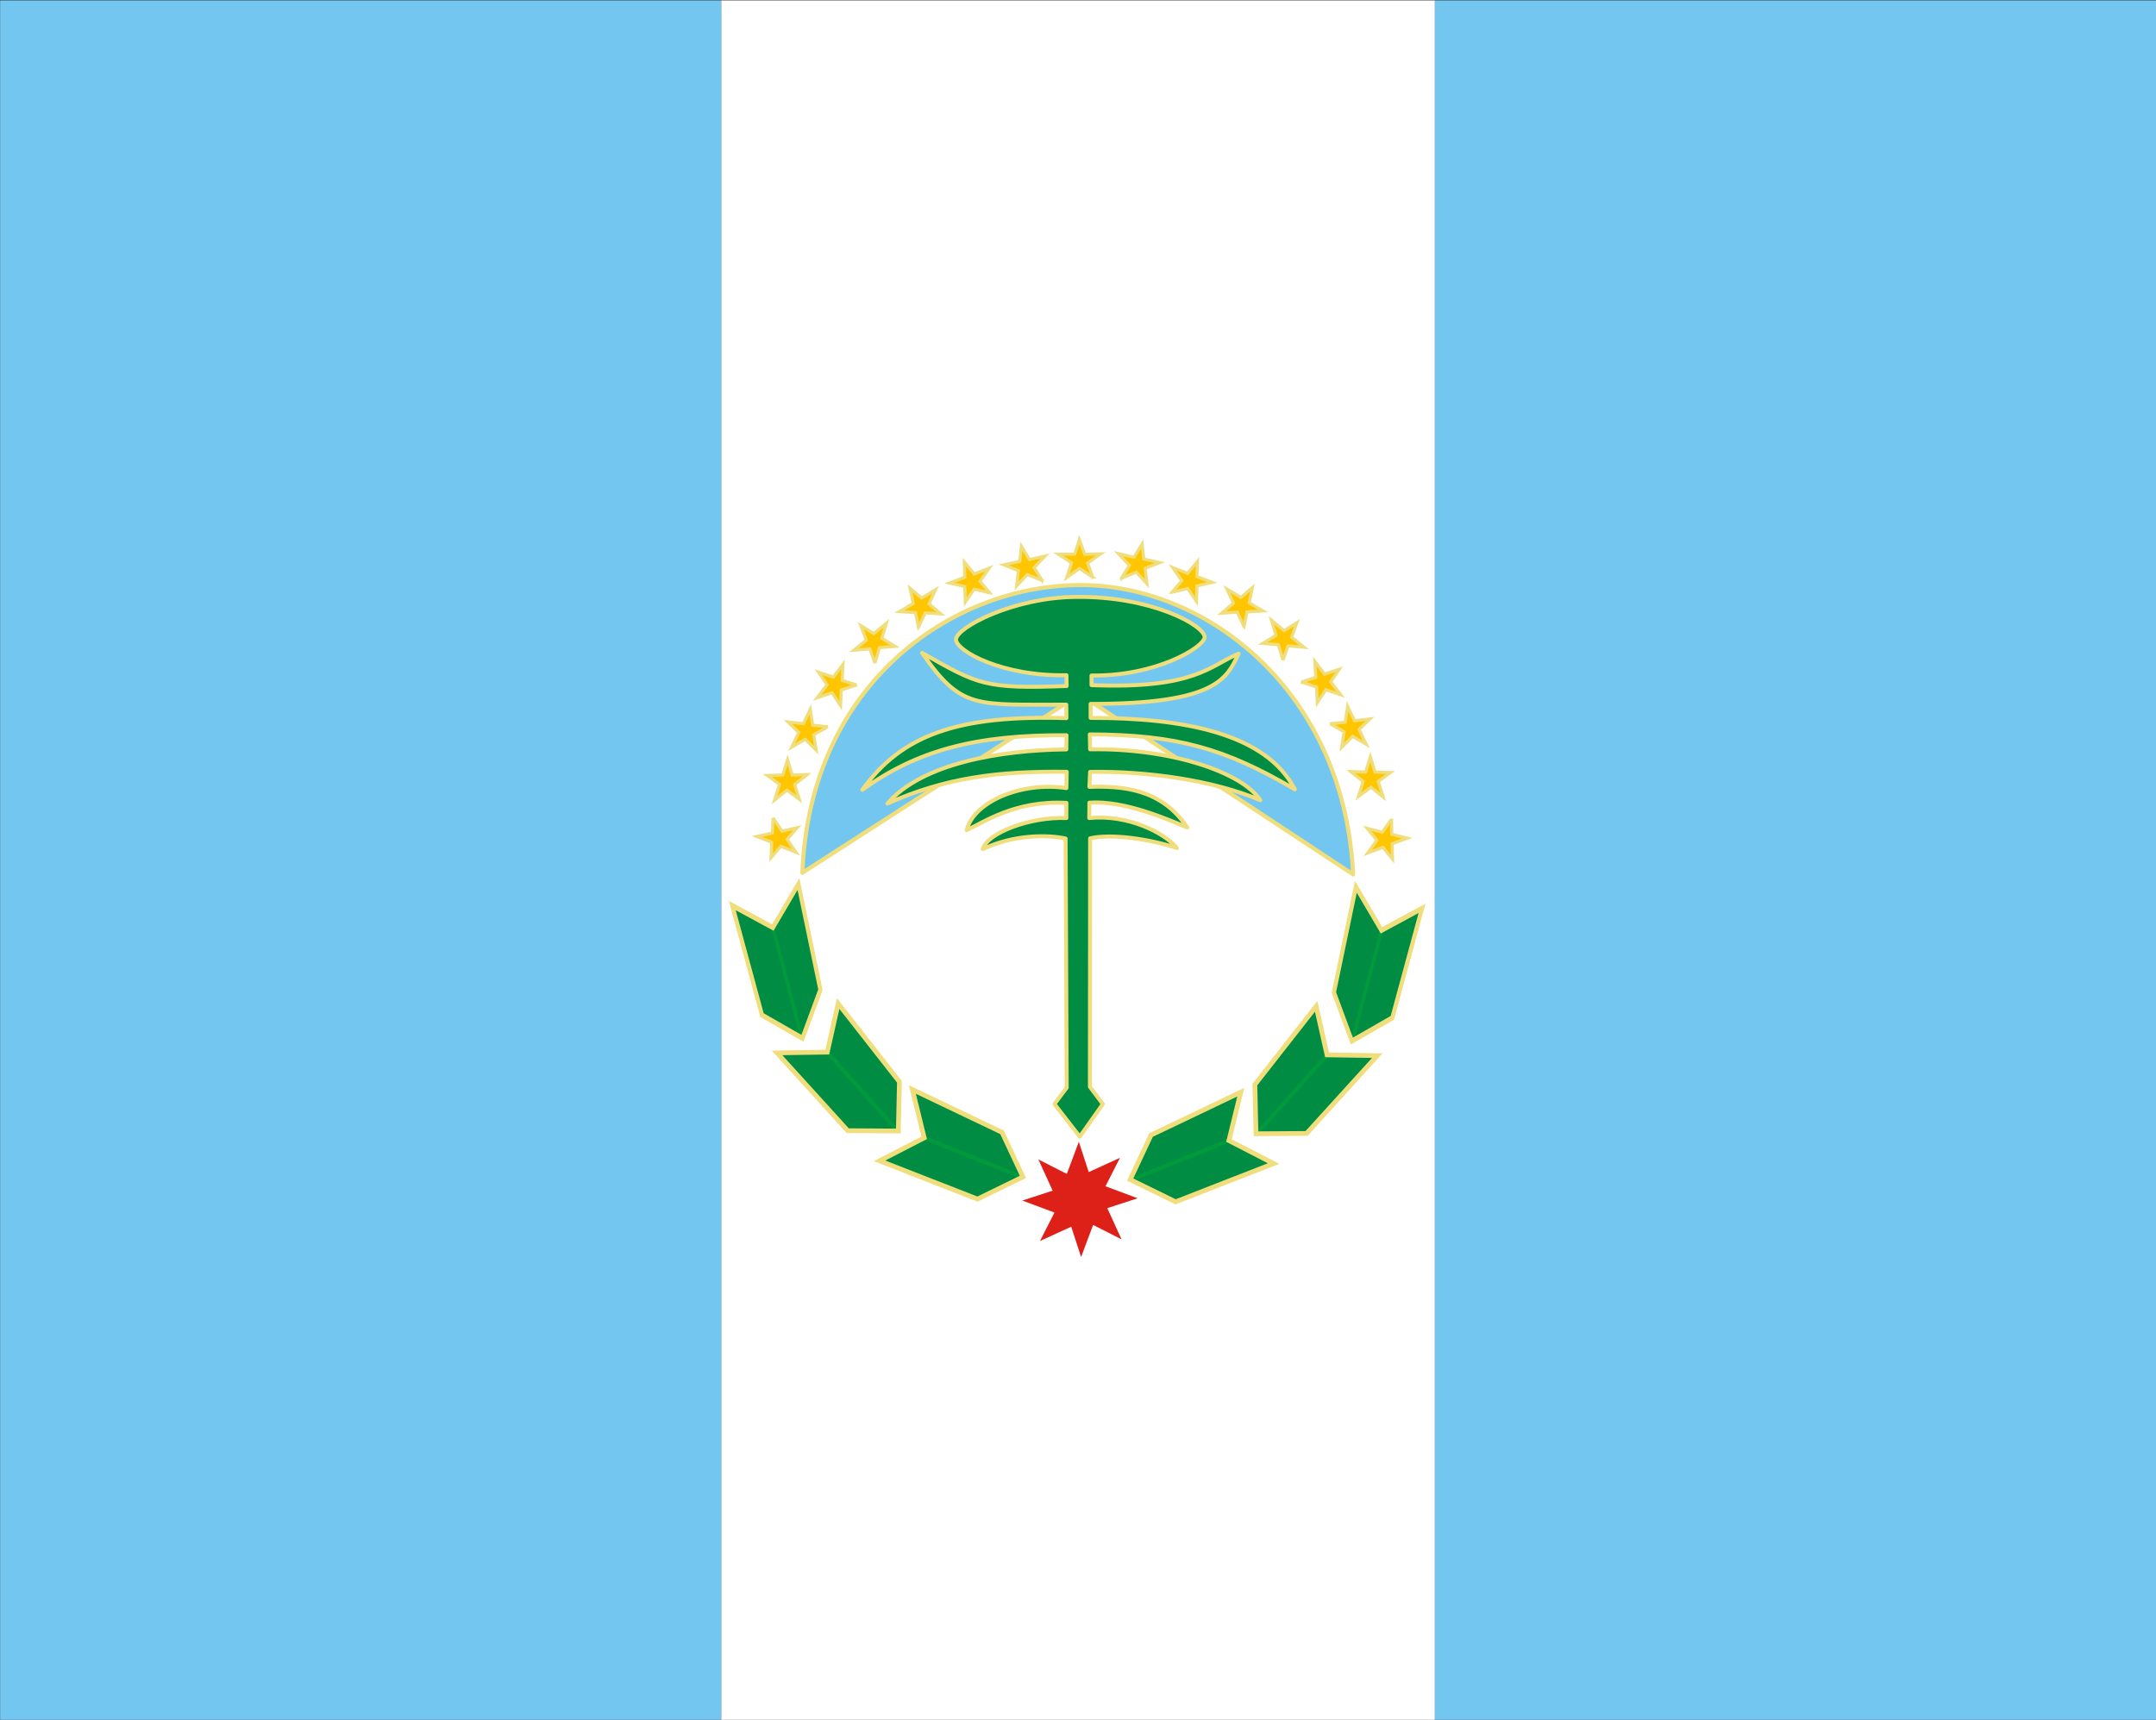 <svg height="529.737" width="663.905" xmlns="http://www.w3.org/2000/svg"><rect width="100%" height="100%" fill="#333333" stroke="none"/><g fill-rule="evenodd" transform="matrix(2.442 0 0 2.442 -306.255 -969.805)"><path d="m125.428 397.187h90.951v216.956h-90.951v-216.956z" fill="#73c6ef"/><path d="m216.366 397.188h89.986v216.954h-89.986v-216.954z" fill="#fff"/><path d="m306.346 397.188h90.987v216.95h-90.987v-216.95z" fill="#73c6ef"/></g><g fill="#ffc600" fill-rule="evenodd" stroke="#efde7b" stroke-width=".389" transform="matrix(2.442 0 0 2.442 -275.679 -275.162)"><path d="m250.697 185.498-1.688-1.116-1.607 1.146.608-1.854-1.656-1.082 2.063-.029.583-1.815.667 1.835 2.017-.039-1.651 1.164.663 1.79z"/><path d="m244.305 185.9-1.878-.754-1.344 1.445.223-1.938-1.84-.727 2.015-.443.207-1.895 1.023 1.664 1.968-.444-1.383 1.472 1.009 1.621z"/><path d="m254.299 185.61 1.878-.754 1.344 1.445-.223-1.938 1.84-.727-2.015-.443-.207-1.895-1.023 1.664-1.968-.444 1.383 1.472-1.009 1.621z"/><path d="m237.702 187.462-1.968-.472-1.118 1.626-.062-1.95-1.926-.451 1.929-.733-.072-1.905 1.255 1.497 1.882-.726-1.154 1.658 1.235 1.456z"/><path d="m260.681 187.383 1.968-.472 1.118 1.626.062-1.95 1.926-.451-1.929-.733.072-1.905-1.255 1.497-1.882-.726 1.154 1.658-1.235 1.456z"/><g transform="matrix(.619 -.786 .786 .619 -80.081 281.302)"><path d="m250.697 185.498-1.688-1.116-1.607 1.146.608-1.854-1.656-1.082 2.063-.029.583-1.815.667 1.835 2.017-.039-1.651 1.164.663 1.79z"/><path d="m244.305 185.9-1.878-.754-1.344 1.445.223-1.938-1.84-.727 2.015-.443.207-1.895 1.023 1.664 1.968-.444-1.383 1.472 1.009 1.621z"/><path d="m254.299 185.61 1.878-.754 1.344 1.445-.223-1.938 1.84-.727-2.015-.443-.207-1.895-1.023 1.664-1.968-.444 1.383 1.472-1.009 1.621z"/><path d="m237.991 187.607-1.968-.472-1.118 1.626-.062-1.95-1.926-.451 1.929-.733-.072-1.905 1.255 1.497 1.882-.726-1.154 1.658 1.235 1.456z"/><path d="m261.226 187.139 1.968-.472 1.118 1.626.062-1.95 1.926-.451-1.929-.733.072-1.905-1.255 1.497-1.882-.726 1.154 1.658-1.235 1.456z"/></g><g transform="matrix(-.619 -.786 -.786 .619 577.966 280.927)"><path d="m250.697 185.498-1.688-1.116-1.607 1.146.608-1.854-1.656-1.082 2.063-.029.583-1.815.667 1.835 2.017-.039-1.651 1.164.663 1.79z"/><path d="m244.305 185.9-1.878-.754-1.344 1.445.223-1.938-1.84-.727 2.015-.443.207-1.895 1.023 1.664 1.968-.444-1.383 1.472 1.009 1.621z"/><path d="m254.299 185.61 1.878-.754 1.344 1.445-.223-1.938 1.84-.727-2.015-.443-.207-1.895-1.023 1.664-1.968-.444 1.383 1.472-1.009 1.621z"/><path d="m237.991 187.607-1.968-.472-1.118 1.626-.062-1.95-1.926-.451 1.929-.733-.072-1.905 1.255 1.497 1.882-.726-1.154 1.658 1.235 1.456z"/><path d="m260.64 186.863 1.968-.472 1.118 1.626.062-1.95 1.926-.451-1.929-.733.072-1.905-1.255 1.497-1.882-.726 1.154 1.658-1.235 1.456z"/></g><path d="m210.37 215.838 1.132 1.677 1.923-.443-1.271 1.48 1.115 1.634-1.917-.763-1.234 1.453.086-1.951-1.878-.736 1.971-.443.073-1.908z"/><path d="m288.367 216.001-1.176 1.646-1.911-.495 1.231 1.513-1.159 1.603 1.937-.711 1.194 1.486-.034-1.953 1.897-.685-1.958-.496-.022-1.909z"/></g><g transform="matrix(2.442 0 0 2.442 -275.683 -274.624)"><g transform="translate(-288 -38.875)"><g transform="translate(288 39)"><path d="m226.274 255.099-6.379-.041-8.915-9.813 6.334-.096 1.374-6.125 7.726 9.869z" fill="#008c42" fill-rule="evenodd"/><g fill="none"><path d="m217.259 245.111 8.839 9.899" stroke="#009a3d" stroke-width=".5"/><path d="m226.171 254.993-6.379-.041-8.915-9.813 6.334-.096 1.374-6.125 7.726 9.869z" stroke="#efde7b" stroke-width=".6"/></g></g><g transform="matrix(.802 .452 -.347 .997 409.174 -74.159)"><path d="m226.274 255.099-6.379-.041-8.915-9.813 6.334-.096 1.374-6.125 7.726 9.869z" fill="#008c42" fill-rule="evenodd"/><g fill="none"><path d="m217.259 245.111 8.839 9.899" stroke="#009a3d" stroke-width=".5"/><path d="m226.171 254.993-6.379-.041-8.915-9.813 6.334-.096 1.374-6.125 7.726 9.869z" stroke="#efde7b" stroke-width=".6"/></g></g><path d="m530.024 299.83-5.732 2.8-12.349-4.825 5.631-2.902-1.493-6.097 11.308 5.405z" fill="#008c42" fill-rule="evenodd"/><path d="m517.507 294.892 12.319 4.937" fill="none" stroke="#009a3d" stroke-width=".5"/><path d="m529.884 299.78-5.732 2.8-12.349-4.825 5.631-2.902-1.493-6.097 11.308 5.405z" fill="none" stroke="#efde7b" stroke-width=".6"/><g transform="matrix(-1 0 0 1 785.442 39.347)"><path d="m226.274 255.099-6.379-.041-8.915-9.813 6.334-.096 1.374-6.125 7.726 9.869z" fill="#008c42" fill-rule="evenodd"/><path d="m217.259 245.111 8.839 9.899" fill="none" stroke="#009a3d" stroke-width=".5"/><path d="m226.171 254.993-6.379-.041-8.915-9.813 6.334-.096 1.374-6.125 7.726 9.869z" fill="none" stroke="#efde7b" stroke-width=".6"/><g transform="matrix(.802 .452 -.347 .997 121.174 -113.159)"><path d="m226.274 255.099-6.379-.041-8.915-9.813 6.334-.096 1.374-6.125 7.726 9.869z" fill="#008c42" fill-rule="evenodd"/><g fill="none"><path d="m217.259 245.111 8.839 9.899" stroke="#009a3d" stroke-width=".5"/><path d="m226.171 254.993-6.379-.041-8.915-9.813 6.334-.096 1.374-6.125 7.726 9.869z" stroke="#efde7b" stroke-width=".6"/></g></g><g transform="matrix(.896 -.445 .445 .896 -74.081 132.948)"><path d="m226.274 255.099-6.379-.041-8.915-9.813 6.334-.096 1.374-6.125 7.726 9.869z" fill="#008c42" fill-rule="evenodd"/><g fill="none"><path d="m217.259 245.111 8.839 9.899" stroke="#009a3d" stroke-width=".5"/><path d="m226.171 254.993-6.379-.041-8.915-9.813 6.334-.096 1.374-6.125 7.726 9.869z" stroke="#efde7b" stroke-width=".6"/></g></g></g></g><g fill-rule="evenodd"><path d="m256.349 263.602-3.827 1.247 1.798 3.938-3.588-1.824-1.513 4.056-1.247-3.827-3.938 1.798 1.824-3.588-4.056-1.513 3.827-1.247-1.798-3.938 3.588 1.824 1.513-4.056 1.247 3.827 3.938-1.798-1.824 3.588 4.056 1.513z" fill="#de2118"/><path d="m248.965 186.255c15.99-.107 33.442 13.289 34.559 36.5l-34.458-22.722-34.998 22.512c.953-23.812 18.778-36.183 34.897-36.29z" fill="#73c6ef" stroke="#efde7b" stroke-linecap="round" stroke-linejoin="round" stroke-width=".516"/><path d="m221.628 212.084c4.955-6.889 11.973-9.466 25.74-9.043l-.018-1.7c-11.366-.044-13.201.692-18.191-6.54 7.129 4.073 7.979 4.553 18.233 4.188l-.019-1.362c-8.061.169-13.873-3.037-13.934-4.494.064-1.564 7.316-5.316 15.068-5.381 9.534-.143 16.256 3.589 16.29 5.072-.047 1.258-6.095 4.954-14.267 4.838l.002 1.218c13.143.51 14.911-2.479 18.554-3.969-1.483 3.028-2.654 6.368-18.669 6.334l.003 1.765c11.605-.016 22.085 1.906 25.752 9.015-8.889-5.228-14.966-6.894-25.855-6.935l.04 1.884c10.174-.173 19.161 2.904 21.461 6.419-5.987-2.566-14.537-3.695-21.462-3.574l-.091 1.893c4.008-.127 9.072.166 12.336 5.119-2.549-1.064-7.972-3.44-12.334-3.129l-.022 1.94c4.809-.49 9.493 1.833 11.052 3.781-3.71-1.22-8.419-1.815-10.941-1.222l-.026 31.344 1.628 2.176-2.906 4.11-3.196-4.116 1.547-2.066-.137-31.422c-2.192-.49-6.509-.543-10.45 1.342.534-2.058 6.067-4.116 10.538-3.924l.012-1.915c-6.526-.356-10.552 2.538-12.577 3.432.9-3.577 6.925-6.155 12.575-5.295l.042-2.059c-8.702-.103-15.28.732-22.607 4.005 4.311-5.026 14.122-6.74 22.557-6.828l.021-1.787c-11.582-.079-18.915 1.967-25.747 6.888z" fill="#008c42" stroke="#efde7b" stroke-linecap="round" stroke-linejoin="round" stroke-width=".5"/></g></g></svg>